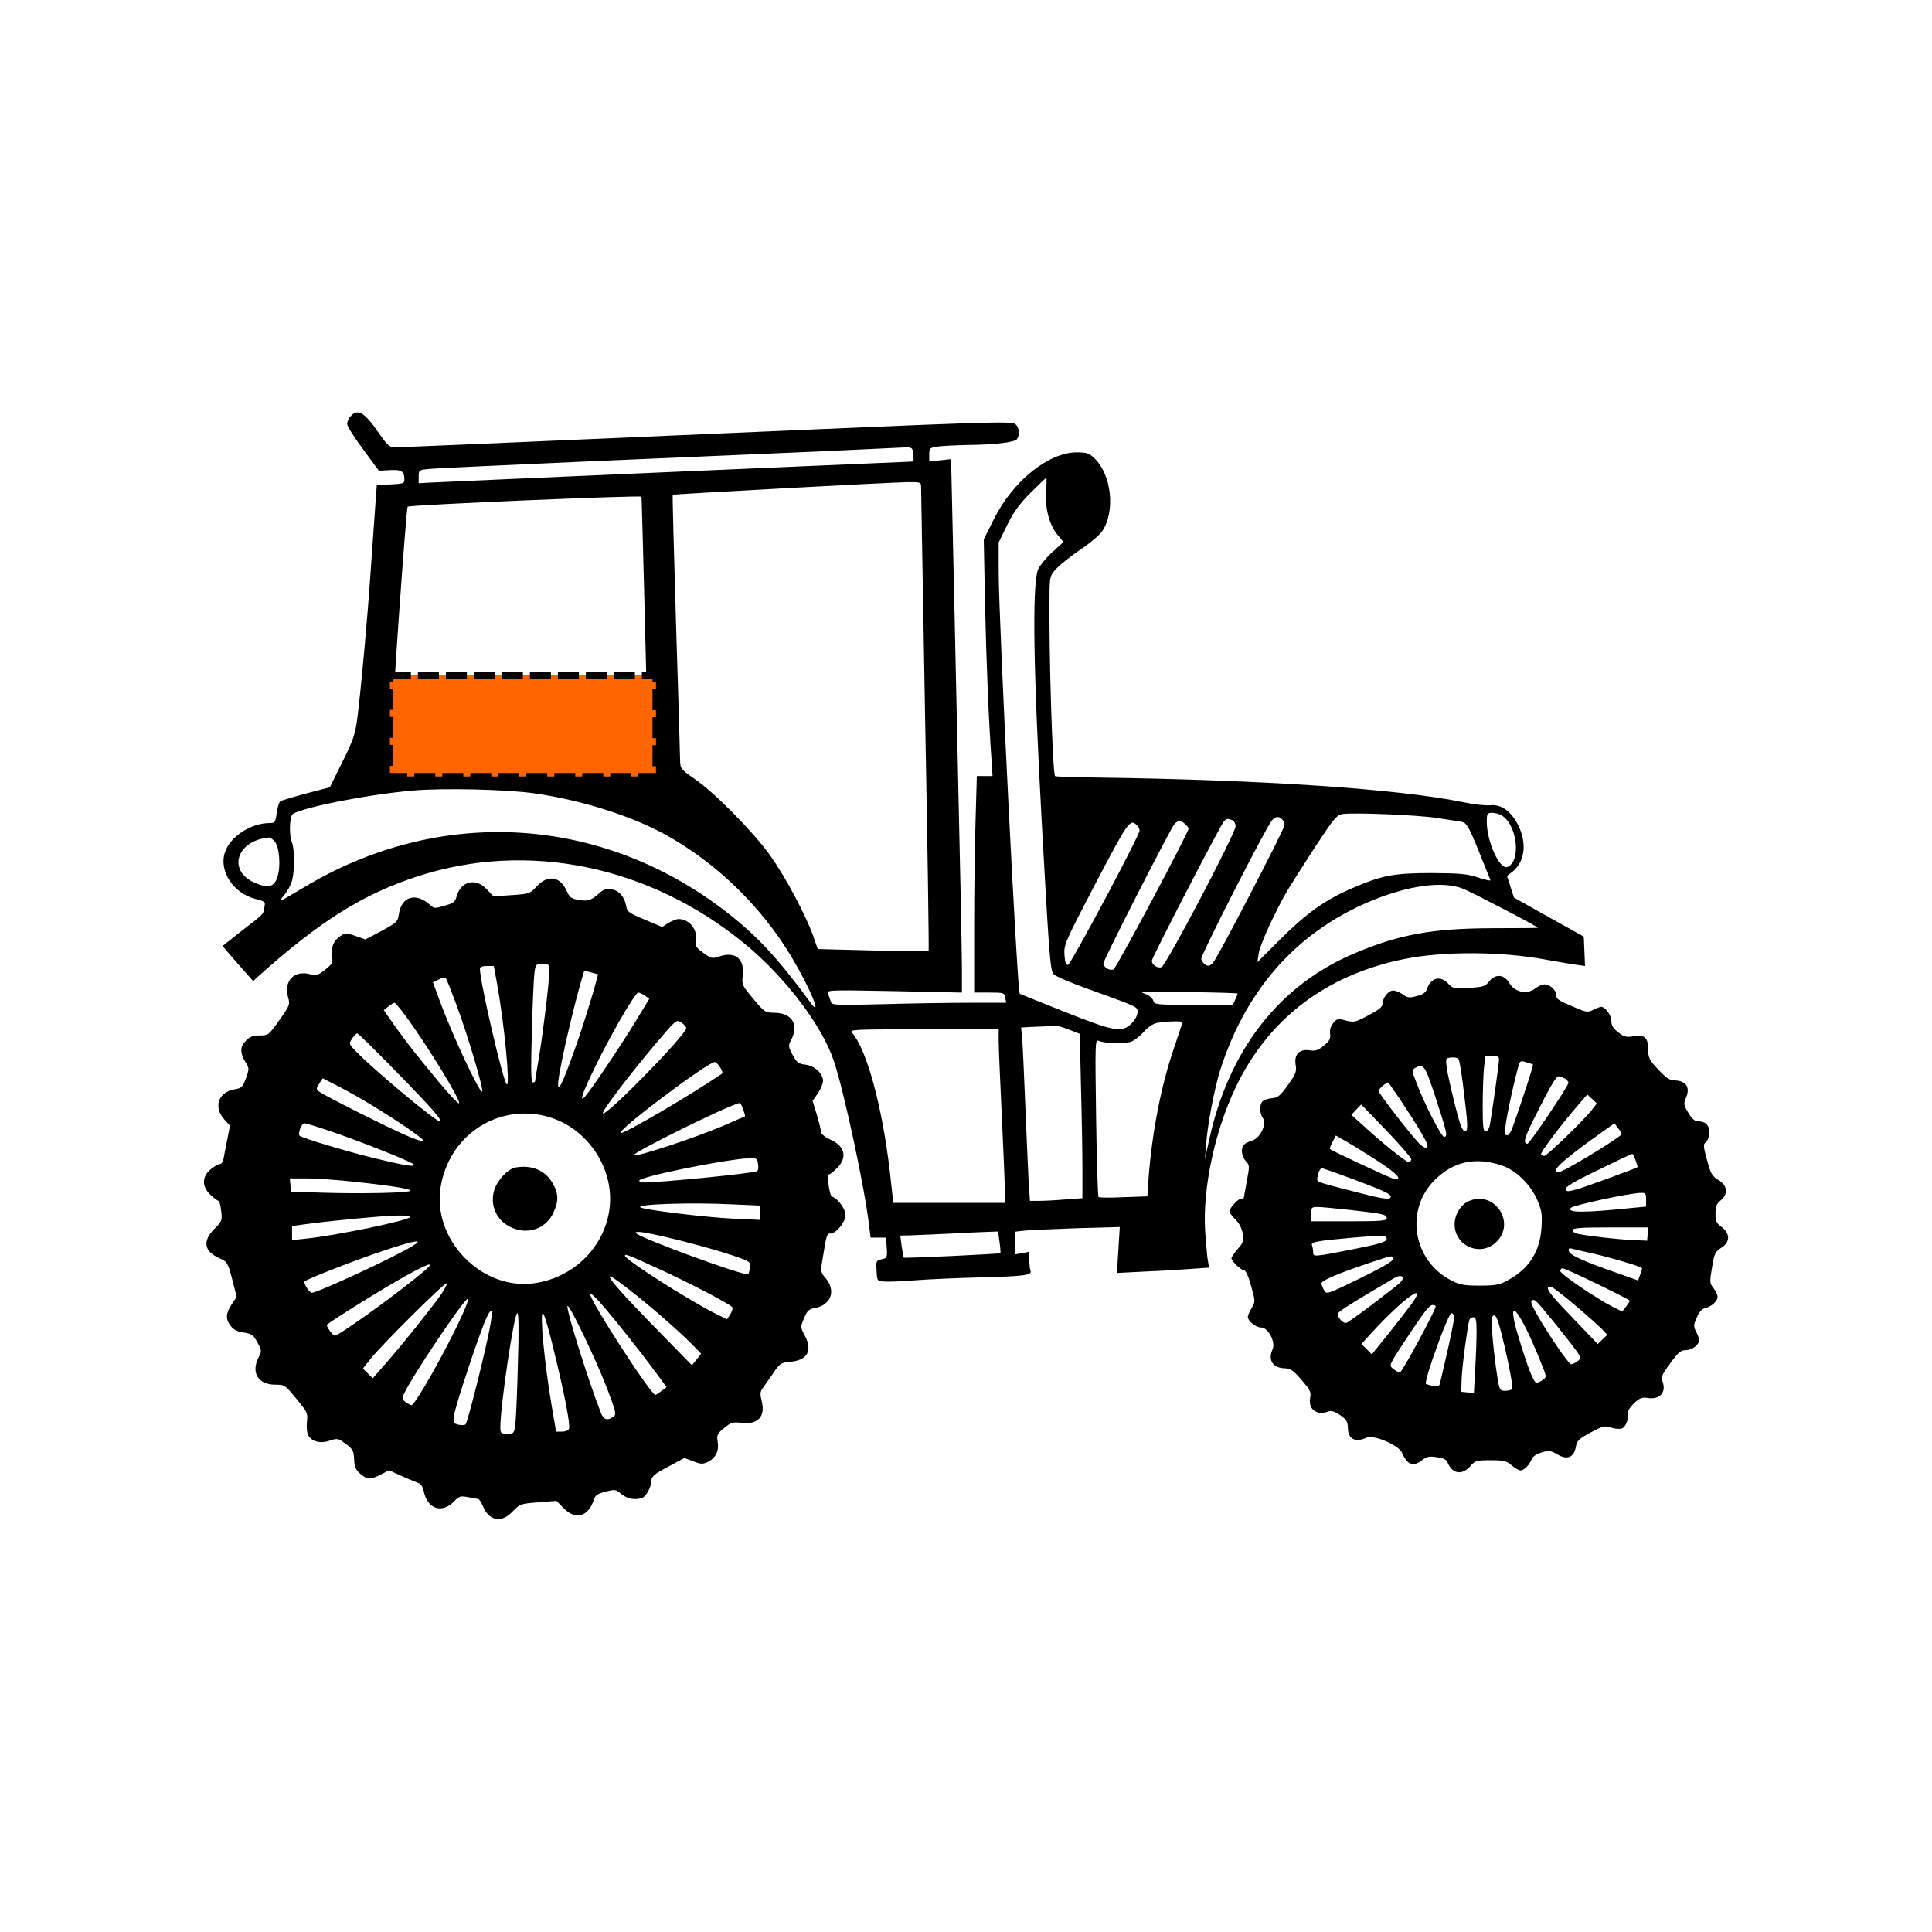 <?xml version="1.0" encoding="UTF-8" standalone="no"?>
<svg
   version="1.0"
   width="946pt"
   height="946pt"
   viewBox="0 0 946 946"
   preserveAspectRatio="xMidYMid meet"
   id="svg838"
   sodipodi:docname="tractor.svg"
   inkscape:version="1.1.2 (b8e25be8, 2022-02-05)"
   xmlns:inkscape="http://www.inkscape.org/namespaces/inkscape"
   xmlns:sodipodi="http://sodipodi.sourceforge.net/DTD/sodipodi-0.dtd"
   xmlns="http://www.w3.org/2000/svg"
   xmlns:svg="http://www.w3.org/2000/svg">
  <defs
     id="defs842" />
  <sodipodi:namedview
     id="namedview840"
     pagecolor="#ffffff"
     bordercolor="#666666"
     borderopacity="1.0"
     inkscape:pageshadow="2"
     inkscape:pageopacity="0.0"
     inkscape:pagecheckerboard="0"
     inkscape:document-units="pt"
     showgrid="false"
     inkscape:zoom="0.42732558"
     inkscape:cx="629.4966"
     inkscape:cy="819.04762"
     inkscape:window-width="1427"
     inkscape:window-height="742"
     inkscape:window-x="0"
     inkscape:window-y="25"
     inkscape:window-maximized="0"
     inkscape:current-layer="svg838" />
  <g
     transform="translate(0,946) scale(0.1,-0.1)"
     fill="#000000"
     stroke="none"
     id="g836">
    <path
       d="M1717 7422 c-10 -10 -17 -27 -17 -38 0 -11 35 -67 78 -124 l77 -105 54 3 c58 3 71 -5 71 -45 0 -20 -5 -22 -67 -25 l-68 -3 -7 -95 c-4 -52 -14 -198 -23 -325 -16 -239 -47 -577 -66 -727 -10 -74 -20 -104 -73 -210 l-61 -123 -115 -30 c-63 -17 -120 -34 -127 -38 -6 -4 -14 -30 -18 -57 -6 -46 -9 -50 -34 -50 -95 0 -198 -69 -221 -148 -27 -90 44 -196 149 -223 50 -13 52 -14 45 -43 -7 -37 3 -26 -112 -115 l-92 -73 26 -31 c15 -18 49 -56 75 -86 l49 -55 22 21 c304 272 511 403 783 492 538 175 1133 53 1599 -328 201 -165 382 -403 440 -579 50 -151 151 -622 172 -807 l7 -55 37 0 38 0 4 -50 c3 -47 2 -50 -25 -56 -27 -6 -28 -8 -25 -56 3 -51 3 -51 38 -53 19 -2 87 1 150 6 63 5 202 11 308 14 222 5 266 11 258 32 -3 8 -6 32 -6 54 l0 40 -35 -7 -35 -6 0 55 0 56 43 5 c23 3 138 8 256 12 l214 6 -7 -113 -7 -112 138 7 c76 3 177 9 226 13 l87 6 -5 31 c-4 17 -9 83 -14 146 -13 209 46 488 149 705 161 337 442 551 825 629 192 39 477 38 695 -3 58 -10 124 -22 148 -25 l43 -6 -3 72 -3 72 -171 95 -171 96 -17 53 -17 53 26 20 c62 50 73 140 28 230 -36 69 -83 102 -138 96 -22 -2 -78 4 -125 14 -318 66 -982 111 -1812 122 -102 1 -189 4 -192 7 -12 13 -31 612 -27 888 1 90 2 93 34 128 18 20 71 61 117 93 47 31 95 72 107 90 65 96 46 277 -38 357 -26 25 -38 29 -87 29 -138 0 -314 -142 -406 -328 l-49 -98 6 -307 c6 -282 18 -582 32 -774 l5 -78 -38 0 -39 0 -6 -212 c-4 -116 -7 -354 -7 -530 l0 -318 74 0 c71 0 74 -1 78 -25 l5 -25 -181 0 c-99 0 -292 -3 -427 -7 -236 -6 -246 -5 -251 13 -3 10 -9 28 -14 38 -7 19 0 19 324 13 l332 -7 0 122 c0 68 -9 515 -20 993 -10 479 -22 1011 -26 1184 l-7 313 -53 -6 -54 -6 0 34 c0 32 2 34 46 40 26 3 86 6 133 7 140 1 241 13 251 29 15 24 11 56 -8 73 -17 16 -122 12 -1503 -48 -816 -36 -1502 -65 -1525 -65 -39 0 -42 3 -93 75 -67 97 -100 115 -134 77z m2755 -187 c2 -19 2 -35 -2 -35 -17 0 -2315 -100 -2362 -103 l-58 -3 0 32 c0 32 1 33 53 38 28 3 381 19 782 37 402 17 903 39 1115 48 212 10 404 19 426 20 41 1 42 0 46 -34z m650 -184 c-5 -82 16 -163 58 -212 l27 -33 -58 -53 c-33 -31 -62 -68 -68 -86 -27 -89 -21 -486 19 -1217 37 -669 42 -741 59 -760 9 -10 79 -40 156 -68 262 -94 255 -91 255 -118 0 -15 -12 -38 -29 -55 -48 -47 -82 -41 -329 57 -119 48 -218 87 -219 88 -12 10 -103 1827 -103 2066 l0 144 42 86 c32 64 60 103 115 158 39 39 74 72 76 72 2 0 2 -31 -1 -69z m-612 27 c0 -13 9 -529 20 -1147 12 -618 19 -1125 17 -1127 -2 -3 -125 -1 -274 2 l-269 7 -23 66 c-36 101 -134 285 -209 391 -81 114 -270 306 -369 375 -71 49 -72 51 -73 95 0 25 -9 326 -20 670 -10 343 -18 626 -16 627 4 4 1048 60 1144 62 68 1 72 0 72 -21z m-1369 -50 c2 -14 28 -1028 29 -1137 0 -121 -2 -142 -15 -138 -7 3 -211 22 -452 41 -580 47 -564 45 -678 100 -53 26 -98 53 -101 61 -6 14 65 1017 72 1024 9 9 1143 57 1145 49z m-522 -1453 c225 -32 469 -109 634 -199 251 -137 476 -355 624 -604 93 -156 154 -307 89 -218 -152 208 -256 321 -406 438 -612 476 -1404 524 -2070 124 -60 -36 -112 -66 -116 -66 -3 0 6 14 20 30 14 17 30 47 36 68 13 49 13 154 -1 189 -13 32 -12 108 1 133 16 29 359 99 591 119 145 13 462 6 598 -14z m4416 -120 c55 -8 111 -17 125 -20 21 -5 33 -25 80 -141 30 -75 56 -139 58 -144 2 -4 -25 1 -60 13 -54 18 -87 21 -228 22 -186 0 -243 -11 -391 -75 -129 -55 -221 -121 -348 -247 l-114 -114 6 42 c6 43 82 209 144 314 20 33 81 128 135 212 89 135 103 152 131 157 59 8 361 -4 462 -19z m323 9 c73 -51 89 -224 23 -249 -38 -15 -101 124 -101 221 0 41 2 44 28 44 15 0 38 -7 50 -16z m-1080 -16 c7 -7 12 -19 12 -27 0 -20 -328 -651 -351 -676 -15 -15 -23 -17 -37 -9 -9 6 -18 19 -20 28 -4 17 317 645 346 679 18 20 33 22 50 5z m-244 -4 c9 -3 16 -17 16 -30 0 -34 -341 -683 -363 -690 -21 -6 -47 12 -47 32 0 15 333 658 352 681 12 15 19 16 42 7z m-230 -20 c9 -8 16 -18 16 -21 0 -19 -355 -686 -368 -690 -18 -7 -46 9 -50 28 -2 12 302 609 344 677 17 26 36 28 58 6z m-236 -6 c7 -7 12 -17 12 -24 0 -25 -338 -659 -351 -659 -10 0 -15 16 -17 51 -3 48 4 64 148 340 166 316 173 327 208 292z m-4224 -77 c24 -26 32 -124 14 -176 -16 -49 -45 -56 -112 -27 -134 60 -87 206 70 221 6 1 19 -8 28 -18z m5818 -232 c44 -17 368 -186 368 -192 0 -1 -100 -2 -223 -2 -293 -1 -453 -30 -670 -121 -372 -155 -621 -474 -717 -918 l-20 -91 6 75 c7 94 39 260 65 348 122 396 371 682 729 835 190 81 362 105 462 66z m-1102 -514 c0 -2 -5 -16 -12 -30 l-11 -25 -192 0 c-184 0 -193 1 -198 20 -3 11 -17 24 -31 30 -14 5 -26 11 -26 12 0 2 106 2 235 0 129 -1 235 -5 235 -7z m-270 -140 c0 -3 -18 -56 -39 -119 -65 -187 -109 -414 -127 -642 l-6 -92 -117 -4 c-64 -3 -119 -3 -122 1 -4 3 -9 178 -12 389 -5 358 -5 383 11 376 33 -14 132 -16 162 -4 17 7 44 29 62 49 18 21 45 39 62 42 39 8 126 11 126 4z m-557 -36 l54 -21 6 -261 c4 -144 7 -325 7 -403 l0 -141 -82 -6 c-46 -4 -104 -7 -129 -7 l-46 0 -7 108 c-3 59 -10 224 -16 367 -6 143 -12 286 -15 317 l-5 57 78 4 c42 1 82 4 89 5 6 1 36 -7 66 -19z m-343 -56 c0 -32 7 -195 15 -363 8 -168 15 -333 15 -367 l0 -63 -273 0 -273 0 -17 153 c-37 317 -112 597 -185 680 -14 16 3 17 351 17 l367 0 0 -57z m4 -984 c4 -28 6 -53 4 -55 -5 -4 -469 -26 -473 -22 -1 2 -6 27 -10 56 l-7 52 49 1 c26 1 109 5 183 8 74 4 160 8 191 9 l56 2 7 -51z"
       id="path826" />
    <path
       d="M2630 5122 c-35 -38 -38 -39 -125 -45 l-89 -6 -32 34 c-54 60 -130 40 -149 -37 -6 -23 -16 -31 -58 -43 -48 -14 -52 -14 -71 4 -70 63 -141 42 -153 -46 -5 -36 -10 -40 -84 -81 l-80 -42 -48 17 c-46 16 -50 16 -75 -1 -33 -21 -48 -59 -40 -101 5 -28 1 -35 -34 -63 -34 -27 -43 -30 -70 -23 -80 23 -133 -30 -112 -110 11 -38 9 -42 -42 -114 -52 -73 -54 -75 -96 -75 -32 0 -49 -6 -67 -25 -30 -29 -31 -59 -4 -104 20 -32 20 -35 3 -81 -16 -44 -21 -48 -56 -54 -79 -13 -104 -86 -50 -147 l28 -31 -14 -72 c-8 -39 -16 -81 -18 -93 -2 -13 -11 -23 -18 -23 -8 0 -28 -12 -45 -26 -43 -36 -43 -85 0 -125 17 -16 35 -29 39 -29 4 0 10 -22 13 -49 6 -48 4 -51 -34 -89 -58 -59 -50 -109 24 -142 40 -18 42 -21 64 -104 l22 -86 -24 -36 c-30 -45 -31 -73 -5 -107 14 -18 34 -28 64 -32 39 -6 47 -12 67 -49 21 -40 21 -43 5 -73 -38 -74 -2 -133 81 -133 47 0 49 -2 104 -69 54 -65 57 -70 52 -113 -3 -25 0 -54 6 -65 17 -32 60 -43 106 -27 37 12 41 12 78 -16 35 -26 39 -34 41 -76 2 -37 7 -51 30 -70 33 -29 50 -30 101 -4 l40 21 65 -30 c36 -15 73 -31 82 -34 9 -3 20 -21 23 -39 17 -87 90 -111 149 -49 25 26 31 27 69 20 23 -4 45 -8 49 -9 4 0 14 -15 22 -34 31 -74 91 -85 146 -27 36 37 39 38 126 45 l89 7 34 -35 c58 -60 122 -43 148 39 8 24 18 31 58 41 46 12 50 12 78 -12 28 -23 68 -31 102 -18 20 8 45 55 45 86 0 18 16 32 81 66 l80 43 43 -16 c38 -15 48 -15 72 -3 38 18 56 54 48 99 -5 33 -2 39 32 67 33 27 42 30 84 25 82 -10 120 32 99 109 -8 33 -7 44 6 61 8 12 31 45 51 73 33 49 38 52 86 56 84 9 108 56 67 132 -20 37 -20 39 -2 81 15 37 23 45 53 50 79 15 104 84 54 145 -27 31 -27 32 -15 103 18 111 20 117 37 117 28 0 74 56 74 90 0 30 -36 80 -66 91 -13 5 -27 109 -14 109 5 0 22 14 39 31 52 52 38 108 -35 140 -25 12 -44 27 -44 36 0 9 -9 47 -20 84 l-21 69 26 37 c14 21 25 48 25 60 0 36 -40 74 -86 80 -35 4 -43 11 -63 48 -21 40 -22 45 -7 73 39 75 5 131 -80 133 -48 1 -50 2 -105 68 -55 65 -57 69 -52 114 10 82 -37 120 -114 94 -36 -12 -40 -11 -80 18 -35 25 -40 34 -36 57 11 55 -31 108 -85 108 -9 0 -31 -9 -49 -19 l-31 -20 -85 36 c-79 33 -86 38 -91 68 -9 45 -34 74 -72 81 -25 5 -38 0 -66 -25 -37 -32 -53 -36 -107 -25 -24 5 -35 15 -45 39 -31 73 -91 84 -146 27z m60 -414 c0 -51 -29 -291 -50 -419 -11 -64 -20 -119 -20 -123 0 -3 -5 -6 -11 -6 -9 0 -10 62 -5 238 3 130 9 261 12 290 6 51 7 52 40 52 32 0 34 -2 34 -32z m-256 -65 c35 -195 64 -493 48 -493 -15 0 -132 500 -132 566 0 9 11 14 34 14 l34 0 16 -87z m493 47 c5 0 -55 -202 -98 -326 -63 -181 -91 -245 -96 -221 -7 27 61 333 113 514 l15 51 32 -9 c17 -5 33 -9 34 -9z m-692 -150 c59 -160 135 -419 126 -425 -13 -8 -145 275 -207 442 l-34 93 28 14 c15 8 30 11 34 8 4 -4 27 -63 53 -132z m923 45 l21 -16 -68 -112 c-73 -120 -223 -342 -247 -367 -29 -30 -14 14 47 140 74 154 199 370 214 370 6 0 20 -7 33 -15z m-1170 -102 c105 -143 266 -406 260 -425 -2 -6 -44 38 -94 98 -127 153 -154 188 -219 278 l-56 80 23 18 c13 10 26 18 30 18 3 0 29 -30 56 -67z m1372 -57 c0 -33 -400 -441 -408 -417 -4 13 132 191 264 347 95 112 96 113 120 97 13 -8 24 -21 24 -27z m-1422 -211 c179 -183 233 -245 214 -245 -20 0 -322 252 -406 339 -38 39 -39 40 -22 65 9 15 20 26 25 26 5 0 90 -83 189 -185z m1588 19 c11 -16 14 -28 8 -32 -162 -110 -479 -295 -495 -290 -25 8 426 348 462 348 5 0 16 -12 25 -26z m-1716 -179 c147 -89 275 -178 263 -182 -7 -3 -45 10 -85 28 -91 39 -396 193 -422 212 -19 14 -19 16 -3 41 l17 26 69 -35 c38 -19 110 -59 161 -90z m1829 -27 c6 -17 10 -32 9 -34 -2 -1 -50 -22 -108 -47 -139 -59 -414 -150 -437 -144 -23 5 472 250 519 256 3 1 11 -13 17 -31z m-990 -28 c221 -42 375 -268 331 -486 -35 -173 -176 -307 -355 -336 -263 -44 -515 214 -466 478 43 237 259 388 490 344z m-1040 -76 c147 -49 409 -153 417 -166 9 -14 -50 -4 -201 33 -138 34 -346 97 -358 108 -10 10 9 61 24 61 6 0 59 -16 118 -36z m2103 -165 c3 -17 0 -32 -6 -34 -34 -12 -472 -55 -553 -55 -13 0 -23 4 -23 9 0 19 423 105 541 110 34 1 37 -2 41 -30z m-1992 -84 c185 -19 290 -36 290 -45 0 -11 -241 -16 -430 -10 l-155 5 -3 33 -3 32 83 0 c46 0 144 -7 218 -15z m1863 -112 l137 -6 0 -35 0 -35 -132 6 c-139 7 -433 43 -452 55 -25 16 243 25 447 15z m-1573 -61 c0 -16 -358 -91 -512 -107 l-68 -7 0 34 0 35 83 11 c73 10 231 26 342 35 86 7 155 7 155 -1z m1343 -122 c84 -21 190 -52 237 -68 82 -28 85 -30 82 -58 -2 -16 -6 -31 -8 -33 -12 -13 -525 175 -549 200 -15 17 65 3 238 -41z m-1333 -21 c-89 -55 -465 -229 -493 -229 -11 0 -37 38 -37 54 0 9 268 113 400 156 146 48 188 54 130 19z m1210 -114 c145 -66 347 -172 356 -186 3 -6 -2 -21 -10 -34 l-16 -25 -63 31 c-135 69 -437 262 -437 280 0 11 15 5 170 -66z m-1150 -6 c-121 -104 -419 -319 -441 -319 -10 0 -44 49 -38 54 19 17 236 153 346 216 144 83 194 101 133 49z m991 -86 c98 -75 252 -209 313 -271 l49 -50 -22 -29 -23 -28 -172 176 c-175 179 -245 259 -228 259 6 0 43 -26 83 -57z m-911 -31 c-53 -74 -176 -229 -259 -324 l-76 -87 -24 24 -24 24 38 48 c56 70 365 377 372 369 4 -3 -9 -27 -27 -54z m904 -192 c51 -63 116 -148 146 -189 l54 -73 -25 -19 c-13 -10 -27 -19 -30 -19 -21 -1 -320 461 -319 492 1 17 61 -50 174 -192z m-800 93 c-78 -172 -231 -443 -249 -443 -5 0 -19 7 -29 15 -17 13 -18 18 -8 40 38 83 294 465 312 465 5 0 -6 -35 -26 -77z m711 -368 c42 -111 44 -121 28 -132 -28 -21 -48 -15 -61 20 -63 161 -173 513 -163 522 9 10 144 -272 196 -410z m-585 262 c-32 -151 -101 -421 -110 -431 -5 -5 -21 -5 -35 -2 -26 7 -27 9 -21 49 8 51 125 402 157 472 32 70 36 37 9 -88z m146 -129 c-3 -134 -9 -267 -12 -295 -6 -52 -7 -53 -40 -53 -32 0 -34 2 -34 33 0 103 67 557 83 557 7 0 8 -81 3 -242z m177 55 c54 -221 80 -360 73 -379 -3 -8 -18 -14 -34 -14 l-29 0 -22 128 c-36 213 -58 452 -43 452 6 0 31 -84 55 -187z"
       id="path828" />
    <path
       d="M2522 3743 c-35 -7 -89 -64 -102 -111 -24 -78 16 -158 95 -187 78 -30 162 3 195 78 26 55 25 93 -3 142 -37 65 -104 93 -185 78z"
       id="path830" />
    <path
       d="M7291 4654 c-19 -24 -29 -27 -99 -31 -73 -4 -79 -3 -101 21 -40 42 -87 28 -105 -29 -4 -14 -20 -25 -48 -32 -37 -10 -46 -9 -69 8 -15 10 -36 19 -47 19 -24 0 -52 -35 -52 -65 0 -15 -19 -30 -69 -56 -65 -35 -71 -36 -111 -26 -39 11 -43 10 -62 -13 -13 -16 -18 -34 -15 -53 3 -23 -3 -34 -31 -57 -28 -23 -41 -27 -68 -23 -51 8 -78 -19 -70 -70 6 -34 1 -45 -38 -100 -37 -52 -49 -62 -76 -64 -18 -1 -38 -8 -46 -14 -18 -15 -18 -60 0 -84 20 -27 -12 -96 -51 -109 -15 -5 -34 -13 -40 -19 -19 -15 -15 -58 7 -82 19 -20 19 -24 5 -99 -8 -43 -15 -80 -15 -82 0 -2 -6 -4 -14 -4 -15 0 -56 -46 -56 -62 0 -5 13 -23 29 -39 18 -17 32 -44 36 -69 6 -36 3 -44 -24 -75 -17 -20 -31 -40 -31 -46 0 -14 47 -59 62 -59 8 0 22 -32 34 -77 21 -75 21 -77 3 -107 -10 -17 -19 -37 -19 -43 0 -22 39 -53 65 -53 35 0 72 -71 56 -107 -24 -54 2 -93 64 -93 24 -1 40 -12 78 -57 43 -50 48 -60 42 -89 -10 -55 34 -87 90 -65 13 5 30 0 57 -18 31 -22 37 -32 38 -62 0 -56 36 -74 93 -48 33 15 157 -38 172 -74 25 -60 55 -71 99 -36 22 17 35 20 72 14 29 -4 47 -12 51 -23 21 -58 71 -68 111 -22 25 28 31 30 100 30 64 0 78 -3 104 -25 16 -14 36 -25 43 -25 17 0 44 27 55 55 5 13 23 26 48 33 36 11 44 10 77 -9 48 -29 81 -16 91 35 5 32 14 40 73 72 60 32 69 34 99 24 17 -6 41 -8 52 -5 20 6 36 46 31 77 -1 10 13 31 31 48 27 25 39 29 65 25 59 -10 93 26 74 79 -9 22 -5 33 37 90 40 55 52 65 78 65 31 1 64 27 64 50 0 6 -7 25 -15 40 -13 26 -13 33 3 69 11 28 25 43 42 47 32 8 60 34 60 55 0 10 -9 29 -20 43 -19 24 -19 30 -7 101 11 69 16 78 45 96 44 27 45 70 2 102 -25 18 -30 28 -30 66 0 35 5 48 25 64 38 30 34 73 -9 99 -28 16 -38 31 -50 72 -27 96 -28 103 -12 116 9 8 16 28 16 47 0 35 -20 54 -59 54 -13 0 -29 15 -44 41 -23 38 -24 44 -11 75 22 52 -2 84 -61 84 -19 0 -40 15 -75 53 -44 46 -49 57 -50 98 0 59 -16 74 -71 65 -35 -6 -47 -3 -75 19 -25 19 -34 34 -34 56 0 28 -30 69 -50 69 -6 0 -24 -7 -39 -15 -26 -13 -33 -12 -92 13 -82 35 -89 40 -89 61 0 23 -31 51 -57 51 -11 0 -32 -9 -46 -20 -39 -31 -100 -19 -126 26 -26 44 -69 47 -100 8z m-127 -510 c25 -201 26 -225 7 -222 -12 2 -25 39 -48 133 -18 72 -36 151 -39 177 -6 45 -6 47 22 50 16 2 32 -2 36 -8 4 -6 14 -65 22 -130z m176 129 c0 -22 -38 -288 -46 -325 -3 -16 -12 -28 -20 -28 -11 0 -14 23 -14 124 0 67 3 151 6 185 l7 61 33 0 c26 0 34 -4 34 -17z m166 -26 c3 -3 -47 -158 -96 -297 -16 -44 -27 -57 -40 -44 -8 8 20 160 60 316 12 45 12 46 42 37 17 -4 32 -10 34 -12z m-477 -160 c58 -180 60 -189 43 -194 -12 -5 -100 166 -140 275 -19 48 -19 53 -4 62 43 25 49 15 101 -143z m632 93 c10 -6 19 -16 19 -22 0 -15 -190 -298 -201 -298 -23 0 -15 29 37 132 72 144 103 198 116 198 5 0 18 -5 29 -10z m-803 -107 c78 -117 132 -208 132 -222 0 -21 -23 -11 -52 22 -67 77 -188 236 -188 245 0 9 37 42 47 42 1 0 29 -39 61 -87z m933 -52 c-43 -53 -217 -221 -229 -221 -6 0 -13 3 -16 8 -5 8 95 141 176 235 l50 58 24 -22 23 -22 -28 -36z m-881 -237 c0 -8 -6 -14 -12 -14 -14 0 -131 94 -223 179 l-58 52 24 26 24 25 123 -127 c67 -70 122 -134 122 -141z m1030 123 c0 -13 -286 -187 -309 -187 -43 0 15 55 193 182 l81 58 17 -23 c10 -12 18 -25 18 -30z m-1197 -130 c98 -63 129 -97 82 -89 -17 3 -304 137 -313 146 -2 2 4 18 13 35 l16 31 47 -27 c26 -14 96 -58 155 -96z m1266 1 c6 -17 10 -32 9 -33 -8 -6 -250 -95 -295 -108 -45 -12 -53 -13 -57 0 -4 10 38 36 157 93 89 44 165 80 169 80 3 0 11 -14 17 -32z m-657 -24 c68 -22 139 -90 173 -165 24 -55 27 -71 23 -138 -7 -120 -62 -206 -171 -263 -34 -19 -58 -23 -132 -23 -76 0 -97 4 -138 25 -189 96 -230 346 -81 493 91 90 197 113 326 71z m-734 -65 c155 -58 192 -75 192 -89 0 -16 -35 -12 -158 20 -192 49 -202 52 -202 64 0 24 13 56 22 56 5 0 71 -23 146 -51z m1442 -103 l0 -34 -62 -6 c-242 -25 -330 -25 -306 0 14 13 280 71 341 73 24 1 27 -2 27 -33z m-1445 -51 c160 -18 175 -22 175 -40 0 -13 -28 -15 -185 -15 l-185 0 0 35 c0 33 2 35 33 35 17 0 91 -7 162 -15z m1453 -117 l-3 -33 -70 3 c-68 3 -195 17 -262 29 -19 3 -33 11 -33 19 0 11 34 14 186 14 l185 0 -3 -32z m-1278 -23 c0 -16 -29 -25 -175 -54 -180 -35 -185 -36 -185 -13 0 11 -3 27 -6 35 -6 16 24 21 201 37 138 12 165 12 165 -5z m975 -65 c100 -21 275 -72 275 -80 0 -5 -4 -20 -10 -34 l-9 -26 -98 35 c-167 58 -238 90 -241 109 -3 13 1 16 15 12 10 -3 41 -10 68 -16z m-945 -36 c0 -10 -56 -42 -162 -94 -162 -79 -163 -79 -175 -57 -7 12 -12 27 -13 33 0 14 91 52 235 100 117 39 115 39 115 18z m1001 -121 c87 -42 159 -79 159 -82 0 -3 -9 -17 -19 -30 l-18 -23 -44 22 c-81 41 -259 162 -259 176 0 8 5 14 11 14 6 0 82 -34 170 -77z m-961 11 c-17 -19 -247 -194 -267 -201 -14 -6 -42 23 -43 43 0 10 48 41 275 175 34 21 56 10 35 -17z m850 -113 c58 -49 117 -102 133 -118 l27 -29 -24 -23 -23 -22 -126 132 c-117 121 -136 149 -104 149 7 0 59 -40 117 -89z m-794 10 c-15 -21 -66 -87 -113 -146 l-86 -107 -25 26 -26 25 53 58 c148 161 272 252 197 144z m710 -116 c44 -55 89 -113 99 -128 17 -27 17 -28 -1 -42 -10 -8 -24 -15 -31 -15 -12 0 -115 150 -172 252 -23 41 -28 57 -19 61 15 6 16 4 124 -128z m-596 99 c0 -19 -165 -324 -175 -324 -7 0 -22 8 -34 18 -20 17 -20 17 55 132 101 152 122 180 140 180 7 0 14 -3 14 -6z m515 -275 c28 -69 29 -72 10 -85 -10 -8 -24 -14 -31 -14 -15 0 -41 67 -90 228 -65 216 6 134 111 -129z m-425 220 c0 -12 -14 -83 -31 -158 -17 -75 -34 -147 -37 -159 -4 -21 -9 -23 -35 -18 -17 3 -32 8 -35 10 -11 12 109 346 125 346 7 0 13 -10 13 -21z m223 -46 c29 -103 68 -294 62 -304 -4 -5 -19 -9 -34 -9 -27 0 -29 2 -40 73 -18 112 -32 277 -26 287 13 21 23 8 38 -47z m-113 -25 c0 -40 -3 -124 -7 -186 l-6 -113 -31 3 -31 3 2 65 c2 60 29 259 38 288 2 6 11 12 20 12 12 0 15 -14 15 -72z"
       id="path832" />
    <path
       d="M7195 3580 c-38 -15 -67 -57 -72 -102 -11 -114 124 -179 205 -98 95 94 -10 251 -133 200z"
       id="path834" />
  </g>
  <rect
     style="fill:#ff6600;stroke:#000000;stroke-width:3.427;stroke-linejoin:round;stroke-dasharray:10.282, 3.427"
     id="rect946"
     width="130.284"
     height="49.549"
     x="190.913"
     y="330.654" />
</svg>
